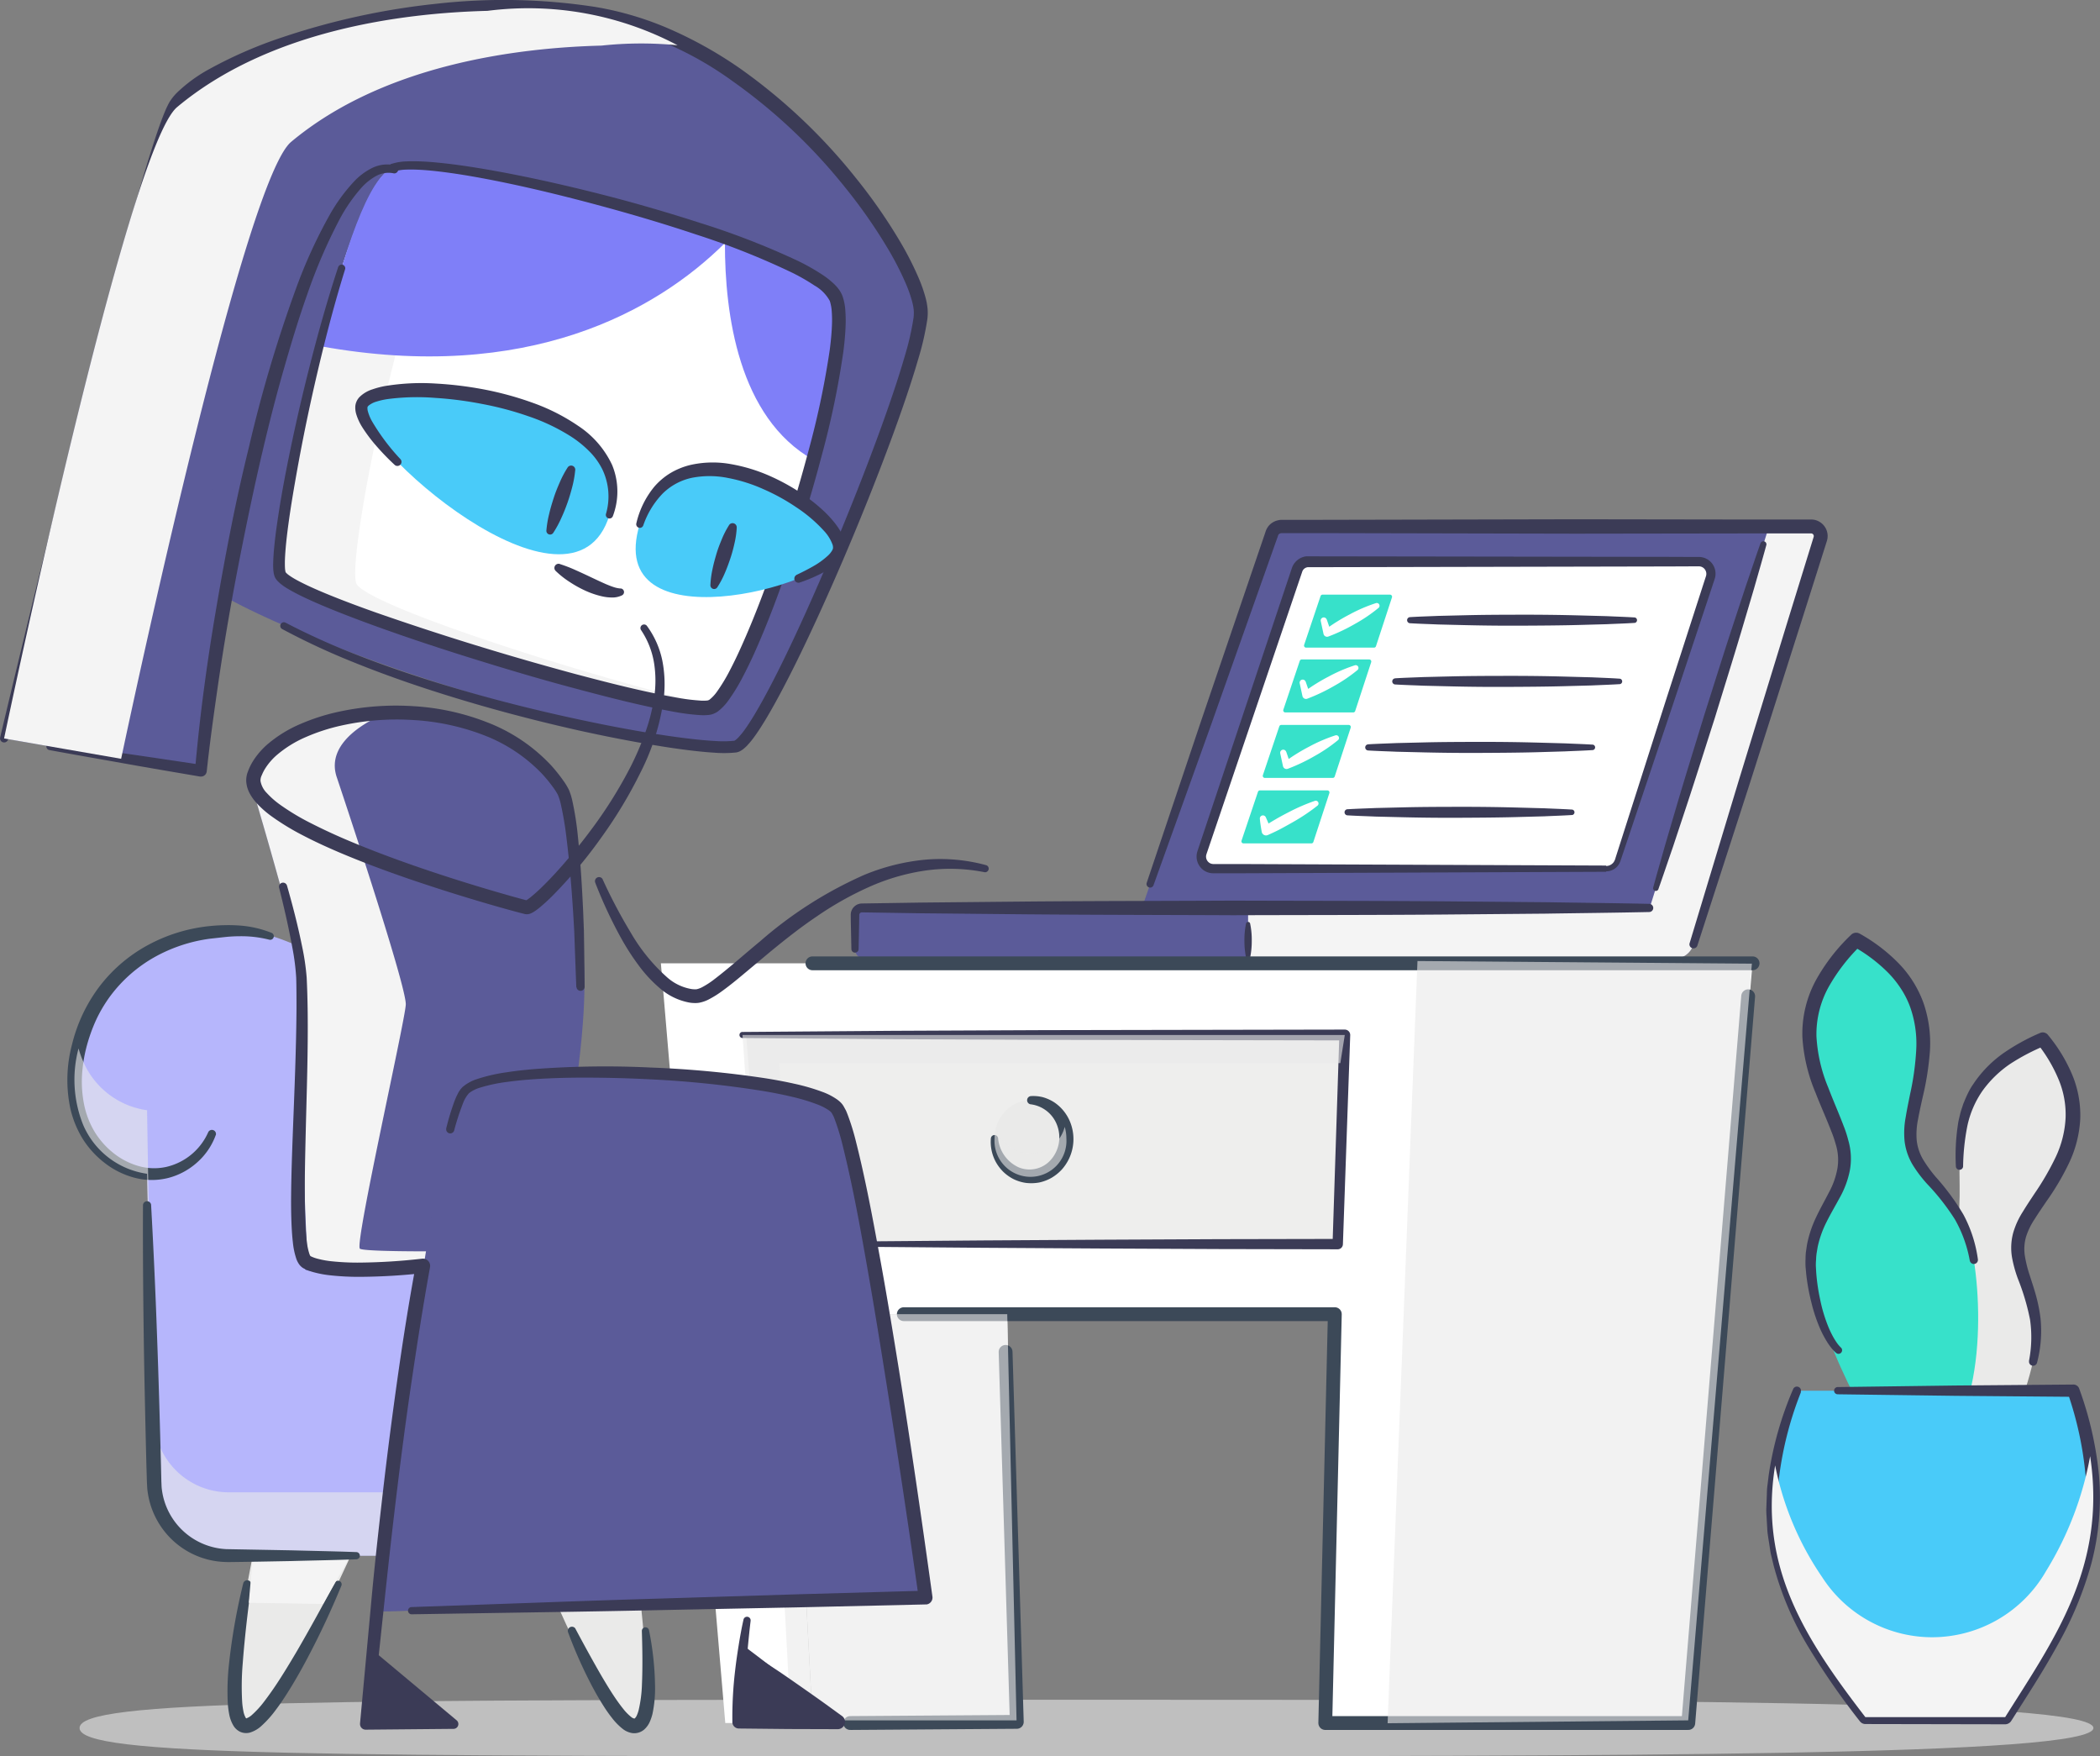 <svg xmlns="http://www.w3.org/2000/svg" xmlns:xlink="http://www.w3.org/1999/xlink" width="151.708" height="126.847" viewBox="0 0 151.708 126.847">
  <rect x="0" y="0" width="151.708" height="126.847" fill="#808080" stroke="none"/>
  <defs>
    <clipPath id="clip-path">
      <path id="Path_5642" data-name="Path 5642" d="M1189.592,757.689c2.362-2.43,25.025-1.3,26.885,1.334s6.376,35.277,6.376,35.277l-39.637,1.011S1187.229,760.118,1189.592,757.689Z" transform="translate(-1183.216 -756.349)" fill="none"/>
    </clipPath>
  </defs>
  <g id="art" transform="translate(-1080.097 -463.145)">
    <g id="Group_3174" data-name="Group 3174" transform="translate(1085.845 585.911)">
      <path id="Path_5573" data-name="Path 5573" d="M1247.345,930.076c0,2.04-33.953,2.04-75.837,2.04-52.845,0-69.647,0-69.647-2.04s16.8-2.04,69.647-2.04C1213.392,928.036,1247.345,928.036,1247.345,930.076Z" transform="translate(-1101.861 -928.036)" fill="#eaeae9" opacity="0.6" style="mix-blend-mode: multiply;isolation: isolate"/>
    </g>
    <g id="Group_3176" data-name="Group 3176" transform="translate(1141.554 500.644)">
      <g id="Group_3175" data-name="Group 3175" transform="translate(0 0)">
        <path id="Path_5574" data-name="Path 5574" d="M1344.11,607.659l-9.392,27.036h-20.225a.5.5,0,0,0-.5.5v2.482a.681.681,0,0,0,.681.68h58.509a1.449,1.449,0,0,0,1.383-1.016l9.163-29.3a.693.693,0,0,0-.662-.9h-38.234A.763.763,0,0,0,1344.11,607.659Z" transform="translate(-1313.682 -606.618)" fill="#5b5b99"/>
        <path id="Path_5575" data-name="Path 5575" d="M1437.97,638.94h-28.376a.875.875,0,0,1-.829-1.154l6.871-20.427a.875.875,0,0,1,.829-.6h28.2a.875.875,0,0,1,.831,1.147l-6.694,20.427A.875.875,0,0,1,1437.97,638.94Z" transform="translate(-1383.394 -613.696)" fill="#fff"/>
        <path id="Path_5576" data-name="Path 5576" d="M1462.867,608.048l-9.163,29.3a1.448,1.448,0,0,1-1.382,1.017h-30.791V634.7h29.01l8.617-27.549h3.048A.693.693,0,0,1,1462.867,608.048Z" transform="translate(-1392.823 -606.62)" fill="#f4f4f4" style="mix-blend-mode: multiply;isolation: isolate"/>
        <path id="Path_5577" data-name="Path 5577" d="M1540.48,611.5c-.285,1.049-.592,2.09-.888,3.136l-.926,3.124c-.621,2.081-1.273,4.153-1.909,6.23-.665,2.068-1.313,4.141-1.993,6.2l-1.025,3.093c-.355,1.027-.7,2.058-1.063,3.081a.2.2,0,0,1-.373-.116c.283-1.049.589-2.092.882-3.138l.919-3.126c.617-2.083,1.266-4.155,1.9-6.234.66-2.069,1.305-4.143,1.98-6.207l1.019-3.095c.353-1.027.693-2.059,1.057-3.083a.221.221,0,0,1,.422.132Z" transform="translate(-1474.338 -609.616)" fill="#3b3b56"/>
        <path id="Path_5578" data-name="Path 5578" d="M1430.775,607.146" transform="translate(-1399.626 -606.618)" fill="none" stroke="#3b3b56" stroke-linecap="round" stroke-linejoin="round" stroke-width="4"/>
        <path id="Path_5579" data-name="Path 5579" d="M1432.976,635.784l3.543-11.725,3.593-11.71,1.807-5.851c.007-.025.024-.075.023-.078s.007-.018.005-.027a.145.145,0,0,0,0-.051.177.177,0,0,0-.043-.1.174.174,0,0,0-.085-.058.15.15,0,0,0-.052-.009.652.652,0,0,0-.071,0h-.1l-1.531,0-3.063,0-12.25.018-12.25-.027-6.125-.013-1.531,0-.766,0h-.564a.4.4,0,0,0-.076.011.29.29,0,0,0-.126.06.254.254,0,0,0-.068.118l-.256.722-.511,1.444-4.092,11.553-4.14,11.534a.261.261,0,0,1-.492-.171l3.9-11.606,3.947-11.587.494-1.448.247-.724a1.22,1.22,0,0,1,.322-.53,1.247,1.247,0,0,1,.543-.294,1.309,1.309,0,0,1,.3-.042h.584l.766,0,1.531,0,6.123-.013,12.247-.027,12.246.018,3.061,0,1.531,0h.1c.033,0,.057,0,.12,0a1.154,1.154,0,0,1,.323.061,1.2,1.2,0,0,1,.8.965,1.2,1.2,0,0,1-.034.49c-.015.059-.021.069-.032.106l-1.849,5.838-3.719,11.67-3.769,11.654a.295.295,0,0,1-.562-.176Z" transform="translate(-1372.376 -605.147)" fill="#3b3b56"/>
        <path id="Path_5580" data-name="Path 5580" d="M1370.517,710.291c-2.507.055-5.013.078-7.52.118l-7.519.065c-5.013.038-10.026.032-15.039.049-5.013-.024-10.026-.023-15.039-.067l-7.519-.074-3.76-.058-.47-.007a.188.188,0,0,0-.166.064.2.2,0,0,0-.041.077.284.284,0,0,0-.006.054l0,.118-.008.47-.039,1.88a.261.261,0,0,1-.521,0l-.039-1.88-.007-.47,0-.118a.893.893,0,0,1,.015-.18.819.819,0,0,1,.815-.658l.47-.007,3.76-.058,7.519-.074c5.013-.044,10.026-.043,15.039-.067,5.013.017,10.026.012,15.039.049l7.519.066c2.507.04,5.013.063,7.52.119a.295.295,0,0,1,0,.589Z" transform="translate(-1312.821 -681.919)" fill="#3b3b56"/>
        <path id="Path_5581" data-name="Path 5581" d="M1420.945,715.418a5.688,5.688,0,0,1,.117,1.267,5.754,5.754,0,0,1-.134,1.267.134.134,0,0,1-.261,0,5.762,5.762,0,0,1-.134-1.267,5.7,5.7,0,0,1,.117-1.267.151.151,0,0,1,.295,0Z" transform="translate(-1392.09 -686.212)" fill="#3b3b56"/>
      </g>
      <path id="Path_5582" data-name="Path 5582" d="M1437.03,638.09l-26.279.109-1.643,0h-.411a1.284,1.284,0,0,1-.536-.1,1.218,1.218,0,0,1-.693-.85,1.2,1.2,0,0,1,.012-.565c.026-.1.046-.146.068-.217l.065-.195.26-.779.52-1.558,2.079-6.232,2.079-6.232,1.039-3.116.52-1.558.13-.39.065-.195.016-.049.026-.069a1.252,1.252,0,0,1,.063-.135,1.271,1.271,0,0,1,.946-.652l26.331.038,1.643.007.417,0a1.2,1.2,0,0,1,.546.142,1.209,1.209,0,0,1,.574,1.452l-.129.39-.259.779-.518,1.559-2.073,6.234-2.091,6.229-1.045,3.114-.523,1.557-.131.389a1.378,1.378,0,0,1-.2.428,1.076,1.076,0,0,1-.869.435Zm0-.417a.679.679,0,0,0,.544-.281.987.987,0,0,0,.136-.317l.125-.391.5-1.564,1-3.129,2-6.258,2.019-6.252.505-1.563.252-.781.127-.391a.563.563,0,0,0,.022-.255.549.549,0,0,0-.284-.4.526.526,0,0,0-.242-.06h-.4l-1.643.007-26.227.055a.483.483,0,0,0-.358.245.434.434,0,0,0-.024.051l-.01.027-.016.049-.066.194-.132.389-.527,1.555-1.055,3.111-2.11,6.222-2.11,6.222-.527,1.555-.264.778-.066.194c-.02.059-.051.144-.056.174a.524.524,0,0,0-.007.247.542.542,0,0,0,.3.378.593.593,0,0,0,.262.048h.411l1.643,0,26.279.109Z" transform="translate(-1382.454 -612.625)" fill="#3b3b56"/>
      <path id="Path_5583" data-name="Path 5583" d="M1441.881,629.6h-4.9a.151.151,0,0,1-.143-.2l1.187-3.528a.151.151,0,0,1,.143-.1h4.87a.151.151,0,0,1,.144.2l-1.156,3.528A.151.151,0,0,1,1441.881,629.6Z" transform="translate(-1404.081 -620.323)" fill="#37e1ca"/>
      <path id="Path_5584" data-name="Path 5584" d="M1436.194,647.329h-4.9a.151.151,0,0,1-.143-.2l1.187-3.528a.151.151,0,0,1,.143-.1h4.871a.151.151,0,0,1,.143.2l-1.156,3.528A.151.151,0,0,1,1436.194,647.329Z" transform="translate(-1399.896 -633.371)" fill="#37e1ca"/>
      <path id="Path_5585" data-name="Path 5585" d="M1430.593,665.237h-4.9a.151.151,0,0,1-.143-.2l1.187-3.528a.151.151,0,0,1,.143-.1h4.871a.151.151,0,0,1,.143.2l-1.156,3.528A.151.151,0,0,1,1430.593,665.237Z" transform="translate(-1395.774 -646.55)" fill="#37e1ca"/>
      <path id="Path_5586" data-name="Path 5586" d="M1424.755,683.144h-4.9a.151.151,0,0,1-.143-.2l1.187-3.528a.151.151,0,0,1,.143-.1h4.87a.151.151,0,0,1,.144.2l-1.156,3.528A.151.151,0,0,1,1424.755,683.144Z" transform="translate(-1391.478 -659.728)" fill="#37e1ca"/>
      <path id="Path_5587" data-name="Path 5587" d="M1465.3,631.444c.676-.042,1.353-.059,2.029-.089l2.029-.049c1.352-.032,2.705-.035,4.057-.037s2.705.014,4.058.05l2.029.055c.676.032,1.353.052,2.029.095a.2.2,0,0,1,0,.391c-.676.044-1.353.063-2.029.095l-2.029.056c-1.353.036-2.705.043-4.058.05s-2.705-.005-4.057-.037l-2.029-.049c-.676-.03-1.353-.047-2.029-.089a.221.221,0,0,1,0-.442Z" transform="translate(-1424.884 -624.371)" fill="#3b3b56"/>
      <path id="Path_5588" data-name="Path 5588" d="M1441.841,629.247c.105.3.206.6.306.9l-.4-.171a13.18,13.18,0,0,1,1.752-1.089,11.263,11.263,0,0,1,1.9-.816.2.2,0,0,1,.188.343,11.255,11.255,0,0,1-1.713,1.162,13.13,13.13,0,0,1-1.862.889l-.053.02a.263.263,0,0,1-.339-.155c0-.011-.008-.024-.011-.036-.067-.31-.133-.619-.2-.93a.222.222,0,0,1,.426-.117Z" transform="translate(-1407.453 -622.01)" fill="#fff"/>
      <path id="Path_5589" data-name="Path 5589" d="M1436.073,646.256c.105.3.207.6.306.9l-.4-.171a13.169,13.169,0,0,1,1.753-1.089,11.249,11.249,0,0,1,1.9-.816.2.2,0,0,1,.188.343,11.268,11.268,0,0,1-1.713,1.162,13.157,13.157,0,0,1-1.863.889l-.053.02a.263.263,0,0,1-.339-.155.317.317,0,0,1-.01-.036c-.067-.309-.133-.619-.2-.93a.222.222,0,0,1,.426-.117Z" transform="translate(-1403.208 -634.529)" fill="#fff"/>
      <path id="Path_5590" data-name="Path 5590" d="M1430.749,665.416c.105.3.206.6.306.9l-.4-.171a13.171,13.171,0,0,1,1.753-1.089,11.3,11.3,0,0,1,1.9-.816.2.2,0,0,1,.188.343,11.264,11.264,0,0,1-1.713,1.162,13.148,13.148,0,0,1-1.862.889l-.053.02a.263.263,0,0,1-.339-.154.239.239,0,0,1-.011-.036c-.067-.309-.134-.62-.2-.93a.222.222,0,0,1,.426-.117Z" transform="translate(-1399.29 -648.628)" fill="#fff"/>
      <path id="Path_5591" data-name="Path 5591" d="M1425.158,683.32c.139.29.255.586.364.884l-.49-.208c.288-.19.582-.368.879-.54s.6-.335.906-.491a13.77,13.77,0,0,1,1.9-.821.2.2,0,0,1,.188.343,13.7,13.7,0,0,1-1.715,1.157c-.3.173-.6.338-.9.5s-.614.309-.929.449l-.052.023a.315.315,0,0,1-.416-.16.332.332,0,0,1-.022-.071c-.057-.312-.108-.626-.136-.946a.225.225,0,0,1,.426-.117Z" transform="translate(-1395.178 -661.803)" fill="#fff"/>
      <path id="Path_5592" data-name="Path 5592" d="M1461.228,648.175c.676-.042,1.353-.059,2.029-.089l2.029-.049c1.353-.032,2.705-.035,4.058-.037s2.705.013,4.058.05l2.029.055c.676.032,1.353.052,2.029.1a.2.2,0,0,1,0,.391c-.676.043-1.353.063-2.029.095l-2.029.055c-1.353.036-2.705.043-4.058.05s-2.705-.005-4.058-.037l-2.029-.049c-.676-.03-1.353-.047-2.029-.089a.221.221,0,0,1,0-.442Z" transform="translate(-1421.885 -636.684)" fill="#3b3b56"/>
      <path id="Path_5593" data-name="Path 5593" d="M1453.824,666.229c.676-.041,1.353-.059,2.029-.089l2.029-.049c1.353-.032,2.705-.035,4.058-.037s2.705.014,4.058.05l2.029.056c.676.032,1.352.051,2.029.094a.2.2,0,0,1,0,.391c-.677.044-1.353.063-2.029.095L1466,666.8c-1.352.036-2.705.043-4.058.05s-2.705-.005-4.058-.037l-2.029-.049c-.676-.03-1.353-.047-2.029-.089a.221.221,0,0,1,0-.442Z" transform="translate(-1416.436 -649.97)" fill="#3b3b56"/>
      <path id="Path_5594" data-name="Path 5594" d="M1448.179,683.99c.676-.041,1.353-.059,2.029-.089l2.029-.049c1.353-.032,2.705-.035,4.058-.037s2.705.014,4.058.05l2.029.055c.676.032,1.353.051,2.029.095a.2.2,0,0,1,0,.391c-.676.043-1.353.063-2.029.095l-2.029.055c-1.353.036-2.705.043-4.058.05s-2.705-.005-4.058-.037l-2.029-.049c-.676-.03-1.353-.047-2.029-.089a.221.221,0,0,1,0-.442Z" transform="translate(-1412.282 -663.041)" fill="#3b3b56"/>
    </g>
    <g id="Group_3177" data-name="Group 3177" transform="translate(1084.961 529.961)">
      <path id="Path_5595" data-name="Path 5595" d="M1109.681,727.186a4.584,4.584,0,0,1-2.893,7.45,5.682,5.682,0,0,1-5.678-3.506,9.423,9.423,0,0,1,.112-6.99,11.117,11.117,0,0,1,9.465-7.229c2.9-.244,7.465,1.519,9.133,3.519a14.823,14.823,0,0,1,3.2,9.651l-.011,8.692h18.643a3.708,3.708,0,0,1,3.708,3.708v14.367a5.394,5.394,0,0,1-5.394,5.394h-28.341a5.394,5.394,0,0,1-5.394-5.394l-.51-22.594" transform="translate(-1099.966 -716.697)" fill="#b6b6fc"/>
      <path id="Path_5596" data-name="Path 5596" d="M1233.837,888.294h-7.1s4.9,12.372,6.967,12.372S1233.837,888.294,1233.837,888.294Z" transform="translate(-1192.875 -842.838)" fill="#eaeae9"/>
      <path id="Path_5597" data-name="Path 5597" d="M1152.732,888.294h-7.1s-2.582,12.372-.514,12.372S1152.732,888.294,1152.732,888.294Z" transform="translate(-1132.219 -842.838)" fill="#eaeae9"/>
      <path id="Path_5598" data-name="Path 5598" d="M1235.934,908.113c.612,1.147,1.238,2.294,1.885,3.412.328.556.661,1.108,1.017,1.632.179.26.364.515.555.752a3.5,3.5,0,0,0,.59.6.494.494,0,0,0,.2.1c.043,0,.01.011.048-.01a.631.631,0,0,0,.146-.215,2.286,2.286,0,0,0,.131-.375,9.28,9.28,0,0,0,.238-1.831c.056-1.274.036-2.581-.005-3.878V908.3a.261.261,0,0,1,.518-.059,21.683,21.683,0,0,1,.434,3.962,8.919,8.919,0,0,1-.184,2.068,3.318,3.318,0,0,1-.185.553,1.637,1.637,0,0,1-.415.582,1.1,1.1,0,0,1-.865.256,1.485,1.485,0,0,1-.682-.3,4.449,4.449,0,0,1-.783-.8,9.69,9.69,0,0,1-.594-.841c-.365-.569-.691-1.151-.994-1.742a32.8,32.8,0,0,1-1.593-3.632.3.3,0,0,1,.537-.241Z" transform="translate(-1199.234 -857.305)" fill="#3c4958"/>
      <path id="Path_5599" data-name="Path 5599" d="M1144.036,895.67c-.252,1.891-.479,3.795-.62,5.682a19.584,19.584,0,0,0-.038,2.792,5.264,5.264,0,0,0,.087.646,1.533,1.533,0,0,0,.172.486c.031.047.051.052.034.044s-.032,0,.011-.01a1.214,1.214,0,0,0,.406-.253,6.734,6.734,0,0,0,.893-.982c.28-.366.551-.749.814-1.14.524-.783,1.015-1.6,1.5-2.418.958-1.646,1.88-3.327,2.78-5.014l0,0a.261.261,0,0,1,.471.222c-.737,1.784-1.55,3.53-2.456,5.239-.452.855-.93,1.7-1.453,2.523-.261.413-.534.821-.836,1.218a7.679,7.679,0,0,1-1.033,1.151,2.147,2.147,0,0,1-.821.478,1.055,1.055,0,0,1-.693-.043,1.147,1.147,0,0,1-.493-.429,2.475,2.475,0,0,1-.323-.857,6.292,6.292,0,0,1-.1-.78,18.013,18.013,0,0,1,.1-2.957,43.918,43.918,0,0,1,1.017-5.71.295.295,0,0,1,.579.107Z" transform="translate(-1130.746 -848.017)" fill="#3c4958"/>
      <path id="Path_5600" data-name="Path 5600" d="M1226.735,888.294h7.1l.128,3.579-5.42-.09Z" transform="translate(-1192.875 -842.839)" fill="#f4f4f4" style="mix-blend-mode: multiply;isolation: isolate"/>
      <path id="Path_5601" data-name="Path 5601" d="M1148.465,888.294h7.1l-2.036,3.579-5.365-.09Z" transform="translate(-1135.054 -842.839)" fill="#f4f4f4" style="mix-blend-mode: multiply;isolation: isolate"/>
      <path id="Path_5602" data-name="Path 5602" d="M1109.236,731.33a4.82,4.82,0,0,1-1.321,1.952,4.991,4.991,0,0,1-2.092,1.138,4.863,4.863,0,0,1-2.406,0,5.955,5.955,0,0,1-2.151-1.04,6.717,6.717,0,0,1-1.62-1.747,7.314,7.314,0,0,1-.908-2.2,9.954,9.954,0,0,1,.115-4.644,11.414,11.414,0,0,1,1.973-4.179,10.969,10.969,0,0,1,3.511-3.005,11.849,11.849,0,0,1,4.391-1.365c.387-.041.755-.067,1.137-.072a11,11,0,0,1,1.151.029,7.682,7.682,0,0,1,2.248.523.261.261,0,0,1-.164.495h0a8.168,8.168,0,0,0-2.113-.249q-.533,0-1.07.057l-1.076.119a11.263,11.263,0,0,0-4.021,1.33,10.256,10.256,0,0,0-3.163,2.764,10.061,10.061,0,0,0-1.079,1.81,12.146,12.146,0,0,0-.7,2,10.574,10.574,0,0,0-.309,2.086,8.54,8.54,0,0,0,.174,2.073,6.3,6.3,0,0,0,.752,1.9,5.894,5.894,0,0,0,1.354,1.524,5.231,5.231,0,0,0,1.8.932,4.1,4.1,0,0,0,1.991.071,4.39,4.39,0,0,0,3.053-2.512l0,0a.295.295,0,0,1,.547.217Z" transform="translate(-1098.515 -716.162)" fill="#3c4958"/>
      <path id="Path_5603" data-name="Path 5603" d="M1101.112,755.426a5.916,5.916,0,0,0,4.616,3.528l.507,22.193a5.392,5.392,0,0,0,5.392,5.393h28.342a5.394,5.394,0,0,0,5.4-5.393V776.56a5.4,5.4,0,0,1-5.4,5.4h-28.342a5.394,5.394,0,0,1-5.392-5.4l-.433-17.6-.008-.539-.066-4.056a5.908,5.908,0,0,1-4.616-3.525,7.1,7.1,0,0,1-.335-.937A8.752,8.752,0,0,0,1101.112,755.426Z" transform="translate(-1099.967 -740.994)" fill="#eaeae9" opacity="0.6" style="mix-blend-mode: multiply;isolation: isolate"/>
      <path id="Path_5604" data-name="Path 5604" d="M1244.035,821.277a6.2,6.2,0,0,0,1.306-1.2,5.837,5.837,0,0,0,.868-1.52,5.72,5.72,0,0,0,.357-1.7l.008-.44v-.47l0-.941c.006-2.51.023-5.019.073-7.528l.084-3.764.028-.941a4.089,4.089,0,0,0,0-.43,3.254,3.254,0,0,0-.05-.409,3.34,3.34,0,0,0-.7-1.49,3.441,3.441,0,0,0-1.345-.993,3.4,3.4,0,0,0-.825-.218,7.944,7.944,0,0,0-.911-.033l-3.764-.041a.261.261,0,0,1,0-.522l3.764-.041c.314,0,.619-.014.97,0a4.089,4.089,0,0,1,1.006.191,4,4,0,0,1,1.723,1.117,4.064,4.064,0,0,1,.965,1.842,4.222,4.222,0,0,1,.083.521,4.88,4.88,0,0,1,.021.51l0,.941-.015,3.764c-.015,2.509-.064,5.019-.124,7.528l-.027.941-.014.47c-.007.162-.013.334-.025.5a6.39,6.39,0,0,1-.5,1.953,6.175,6.175,0,0,1-2.652,2.9.295.295,0,0,1-.309-.5Z" transform="translate(-1201.83 -776.828)" fill="#3c4958"/>
      <path id="Path_5605" data-name="Path 5605" d="M1119.777,791.915q.262,4.7.427,9.4c.117,3.135.205,6.27.287,9.406l.027,1.172c.012.178.009.36.032.536a5.223,5.223,0,0,0,.09.523,4.933,4.933,0,0,0,4.57,3.825l4.687.086c1.568.043,3.135.069,4.7.127a.261.261,0,0,1,0,.522c-1.568.058-3.135.084-4.7.126l-2.352.043-1.176.018-.588.008c-.2,0-.384.01-.6,0a5.825,5.825,0,0,1-4.441-2.217,5.894,5.894,0,0,1-1.11-2.3,6.348,6.348,0,0,1-.113-.634c-.029-.212-.029-.424-.043-.636l-.036-1.179c-.078-3.133-.151-6.267-.194-9.4s-.068-6.269-.054-9.405a.295.295,0,0,1,.589-.015Z" transform="translate(-1113.725 -771.706)" fill="#3c4958"/>
    </g>
    <path id="Path_5606" data-name="Path 5606" d="M1149.5,664.078s3.378,11.38,3.294,12.7-.059,20.748.286,21.253,16.122-.08,16.769-.884c.879-1.093,4.611-18.042,3-23.514-.372-5.6-.889-9.854-1.276-10.351a13.732,13.732,0,0,0-11.268-5.556C1153.879,657.742,1148.14,660.1,1149.5,664.078Z" transform="translate(-50.928 -143.198)" fill="#5b5b99"/>
    <path id="Path_5607" data-name="Path 5607" d="M1231.369,813.322" transform="translate(-111.324 -257.704)" fill="none" stroke="#3b3b56" stroke-linecap="round" stroke-linejoin="round" stroke-width="4"/>
    <path id="Path_5608" data-name="Path 5608" d="M1179.895,697.769c-.6.884-26.051.861-26.4.356s-.634-19.4-.55-20.725-3.293-12.7-3.293-12.7c-1.07-3.125,3.877-5.408,9.161-6.128-2.439,1.112-3.943,2.678-3.3,4.541,0,0,5.064,15.094,4.98,16.417s-3.666,17.105-3.321,17.611c.264.386,15.378.182,22.734-.331A2.086,2.086,0,0,1,1179.895,697.769Z" transform="translate(-51.082 -143.817)" fill="#f4f4f4" style="mix-blend-mode: multiply;isolation: isolate"/>
    <path id="Path_5609" data-name="Path 5609" d="M1234.172,678.891" transform="translate(-113.387 -158.773)" fill="#fdc54f"/>
    <path id="Path_5610" data-name="Path 5610" d="M1234.172,678.891" transform="translate(-113.387 -158.773)" fill="#fdc54f"/>
    <path id="Path_5611" data-name="Path 5611" d="M1177.626,730.09" transform="translate(-71.774 -196.451)" fill="none" stroke="#3b3b56" stroke-linecap="round" stroke-linejoin="round" stroke-width="4"/>
    <path id="Path_5612" data-name="Path 5612" d="M1180.714,914.393s-.063,5.751-.063,5.487,6.338,0,6.338,0Z" transform="translate(-74 -332.084)" fill="#3b3b56"/>
    <path id="Path_5613" data-name="Path 5613" d="M1122.417,466.255s-18.1-2.112-28.7,6.753c-3.608,3.016-12.5,45.6-12.5,45.6l14.072,2.44C1100.764,474.1,1118.751,476.706,1122.417,466.255Z" transform="translate(-0.82 -2.127)" fill="#5b5b99"/>
    <path id="Path_5614" data-name="Path 5614" d="M1164.525,466.4c12.551,3.654,22.748,19.192,21.936,21.981-.617,2.119-11.54,30.584-12.868,30.493-16.616-1.142-38.795-10.478-39.243-12.291a3.276,3.276,0,0,1,.923-3.349s.6-26.015,1.155-28.878S1151.975,462.75,1164.525,466.4Z" transform="translate(-39.837 -1.753)" fill="#5b5b99"/>
    <path id="Path_5615" data-name="Path 5615" d="M1187.54,547.545c-2.815.693-30.124-7.533-31.039-9.587-.849-1.907,4.6-28.089,8.146-29.4s30.134,5.611,31.947,9.3S1190.355,546.851,1187.54,547.545Z" transform="translate(-56.162 -33.305)" fill="#fff"/>
    <path id="Path_5616" data-name="Path 5616" d="M1232.194,617.4a10.153,10.153,0,0,1,1.157.449c.373.165.739.337,1.1.508s.717.339,1.067.492c.176.073.35.145.52.2a1.986,1.986,0,0,0,.488.11l.053,0a.263.263,0,0,1,.24.284.266.266,0,0,1-.137.209,1.569,1.569,0,0,1-.744.16,3.266,3.266,0,0,1-.69-.079,6.213,6.213,0,0,1-1.242-.422,8.224,8.224,0,0,1-1.115-.621,6.5,6.5,0,0,1-1-.788.3.3,0,0,1,.3-.507Z" transform="translate(-111.642 -113.513)" fill="#3b3b56"/>
    <path id="Path_5617" data-name="Path 5617" d="M1097.985,630.323" transform="translate(-13.164 -123.031)" fill="none" stroke="#3b3b56" stroke-linecap="round" stroke-linejoin="round" stroke-width="4"/>
    <path id="Path_5618" data-name="Path 5618" d="M1187.791,547.425a.82.82,0,0,1-.253.119c-2.816.692-30.124-7.533-31.04-9.589-.849-1.907,4.605-28.088,8.148-29.4.939-.345,3.5-.112,6.792.482a4.083,4.083,0,0,0-1.284.161c-3.542,1.307-9,27.488-8.147,29.4C1162.71,540.178,1179.011,545.406,1187.791,547.425Z" transform="translate(-56.16 -33.304)" fill="#f4f4f4" style="mix-blend-mode: multiply;isolation: isolate"/>
    <path id="Path_5619" data-name="Path 5619" d="M1196.973,514c-4.918,4.895-14.256,10.162-29.225,7.454,1.7-6.926,3.475-12.242,5.241-12.893,2.395-.882,15.3,1.985,23.984,5.077C1196.973,513.758,1196.972,513.879,1196.973,514Z" transform="translate(-64.504 -33.304)" fill="#7f7ff8"/>
    <path id="Path_5620" data-name="Path 5620" d="M1284.8,544.525c-5.406-3.05-6.395-10.538-6.385-15.662q.133-.137.264-.267c4.045,1.457,7.124,2.958,7.7,4.131C1287.1,534.2,1286.26,539.109,1284.8,544.525Z" transform="translate(-145.948 -48.167)" fill="#7f7ff8"/>
    <path id="Path_5621" data-name="Path 5621" d="M1163.376,507.437a3.807,3.807,0,0,1,1.015-.177c.327-.017.65-.016.971-.006.642.021,1.275.08,1.906.15,1.261.143,2.51.347,3.753.572,2.486.456,4.948,1.014,7.395,1.633s4.871,1.325,7.276,2.1a55.8,55.8,0,0,1,7.093,2.759,15.607,15.607,0,0,1,1.694.961,6.2,6.2,0,0,1,.806.626,2.58,2.58,0,0,1,.192.192,1.972,1.972,0,0,1,.183.218,2.005,2.005,0,0,1,.3.536,3.952,3.952,0,0,1,.2,1.056,9.067,9.067,0,0,1,.02,1c-.02.653-.082,1.294-.162,1.929a62.108,62.108,0,0,1-1.547,7.45q-.965,3.668-2.174,7.263c-.809,2.395-1.678,4.771-2.72,7.094-.264.58-.541,1.155-.842,1.724a13.33,13.33,0,0,1-1.026,1.677,3.672,3.672,0,0,1-.772.8,1.487,1.487,0,0,1-.329.17.878.878,0,0,1-.184.052c-.054.009-.113.021-.163.026a3.985,3.985,0,0,1-.547.011,15.715,15.715,0,0,1-1.941-.244c-2.51-.46-4.949-1.1-7.387-1.751s-4.854-1.374-7.262-2.125-4.8-1.544-7.175-2.409c-1.186-.433-2.368-.884-3.538-1.376-.585-.248-1.167-.506-1.743-.794-.288-.147-.575-.3-.86-.473-.143-.089-.285-.185-.429-.3a2.44,2.44,0,0,1-.22-.2c-.038-.043-.074-.079-.112-.13a1.43,1.43,0,0,1-.109-.186,1.5,1.5,0,0,1-.083-.332,2.22,2.22,0,0,1-.026-.275c-.011-.176-.006-.34,0-.507.011-.328.034-.65.064-.968.059-.638.142-1.267.234-1.894.182-1.254.4-2.5.642-3.737q.729-3.716,1.661-7.382c.62-2.444,1.3-4.875,2.089-7.274a.261.261,0,0,1,.5.16c-.745,2.394-1.38,4.824-1.956,7.267s-1.089,4.9-1.53,7.371c-.22,1.234-.431,2.47-.6,3.708-.084.619-.16,1.238-.211,1.854-.025.308-.045.614-.052.915,0,.148,0,.3.007.436a1.4,1.4,0,0,0,.02.195.922.922,0,0,0,.026.126c.006.009.011.008.011.016l.044.047a1.632,1.632,0,0,0,.132.116c.107.08.226.159.351.235.251.153.524.292.8.428.552.269,1.123.516,1.7.753,1.153.472,2.328.908,3.509,1.326,4.734,1.651,9.542,3.127,14.386,4.434,2.422.642,4.861,1.267,7.3,1.7a14.814,14.814,0,0,0,1.8.222,3.108,3.108,0,0,0,.4-.007.374.374,0,0,0,.2-.072,2.778,2.778,0,0,0,.526-.564,12.388,12.388,0,0,0,.934-1.544c.285-.544.552-1.1.807-1.67,1.023-2.267,1.892-4.621,2.7-6.99s1.529-4.772,2.172-7.191a61.162,61.162,0,0,0,1.54-7.317c.079-.612.139-1.226.159-1.83a8.083,8.083,0,0,0-.015-.89,3.168,3.168,0,0,0-.142-.793,2.839,2.839,0,0,0-1.095-1.107,14.645,14.645,0,0,0-1.579-.912,54.98,54.98,0,0,0-6.943-2.767c-2.375-.794-4.782-1.505-7.2-2.154s-4.861-1.246-7.318-1.737c-1.228-.243-2.462-.464-3.7-.624-.618-.079-1.237-.145-1.853-.175-.308-.015-.614-.02-.916-.009a3.3,3.3,0,0,0-.842.127l-.014,0a.295.295,0,0,1-.19-.558Z" transform="translate(-54.993 -32.456)" fill="#3b3b56"/>
    <path id="Path_5622" data-name="Path 5622" d="M1178.976,570.941c.77-2.526,20.569-.837,17.9,7.936S1178.173,573.574,1178.976,570.941Z" transform="translate(-72.745 -78.544)" fill="#49cbf9"/>
    <path id="Path_5623" data-name="Path 5623" d="M1268.654,597.339c.77-2.526-11.7-10.672-14.371-1.9S1267.851,599.972,1268.654,597.339Z" transform="translate(-127.969 -94.439)" fill="#49cbf9"/>
    <path id="Path_5624" data-name="Path 5624" d="M1180.136,573.852a17.462,17.462,0,0,1-1.253-1.287,11.117,11.117,0,0,1-1.106-1.463,3.892,3.892,0,0,1-.414-.9,1.67,1.67,0,0,1-.071-.594,1.082,1.082,0,0,1,.1-.362.8.8,0,0,1,.094-.16.758.758,0,0,1,.108-.134,2.319,2.319,0,0,1,.941-.559,6.1,6.1,0,0,1,.926-.241,16.144,16.144,0,0,1,3.638-.176,26.4,26.4,0,0,1,3.576.443,23.3,23.3,0,0,1,3.481.965,14.323,14.323,0,0,1,3.25,1.657,6.858,6.858,0,0,1,2.435,2.809,5.015,5.015,0,0,1,.061,3.688v0a.261.261,0,0,1-.5-.154,4.514,4.514,0,0,0-.266-3.213,4.948,4.948,0,0,0-.958-1.317,7.82,7.82,0,0,0-1.3-1.049,14.289,14.289,0,0,0-3.074-1.464,23.051,23.051,0,0,0-3.336-.888,26.3,26.3,0,0,0-3.433-.443,16.376,16.376,0,0,0-3.413.088,5.149,5.149,0,0,0-.79.178,1.6,1.6,0,0,0-.587.3c-.054.059-.064.064-.075.124a.817.817,0,0,0,.028.279,3.189,3.189,0,0,0,.295.714,15.367,15.367,0,0,0,2.062,2.746l0,0a.295.295,0,0,1-.422.411Z" transform="translate(-71.526 -77.129)" fill="#3b3b56"/>
    <path id="Path_5625" data-name="Path 5625" d="M1265.7,597.748c.415-.193.823-.4,1.213-.623a5.662,5.662,0,0,0,1.06-.761,1.6,1.6,0,0,0,.34-.424.354.354,0,0,0,.044-.167.68.68,0,0,0-.028-.2,2.9,2.9,0,0,0-.614-1,10.425,10.425,0,0,0-2.018-1.72,14.646,14.646,0,0,0-2.359-1.3,11.394,11.394,0,0,0-2.542-.807,6.712,6.712,0,0,0-2.585-.027,4.248,4.248,0,0,0-2.2,1.188,6.226,6.226,0,0,0-1.359,2.252v0a.261.261,0,0,1-.5-.155,6.416,6.416,0,0,1,1.287-2.623,4.9,4.9,0,0,1,1.156-.985,5.231,5.231,0,0,1,1.408-.583,7.318,7.318,0,0,1,2.971-.074,12.082,12.082,0,0,1,2.789.844,15.123,15.123,0,0,1,2.524,1.413,12.833,12.833,0,0,1,1.144.9,8.286,8.286,0,0,1,1.028,1.064,5.364,5.364,0,0,1,.438.634,2.628,2.628,0,0,1,.315.777,1.546,1.546,0,0,1,.029.489,1.245,1.245,0,0,1-.161.494,2.36,2.36,0,0,1-.559.637,6.4,6.4,0,0,1-1.271.775,11.04,11.04,0,0,1-1.331.537.3.3,0,0,1-.217-.548Z" transform="translate(-128.081 -93.074)" fill="#3b3b56"/>
    <path id="Path_5626" data-name="Path 5626" d="M1276.346,606.625a6.565,6.565,0,0,1-.165,1.132c-.082.369-.18.733-.3,1.09s-.249.711-.4,1.056a6.653,6.653,0,0,1-.537,1.014.271.271,0,0,1-.5-.158,6.679,6.679,0,0,1,.149-1.137c.074-.371.175-.734.282-1.1s.241-.713.387-1.061a6.552,6.552,0,0,1,.521-1.019.3.3,0,0,1,.561.179Z" transform="translate(-143.026 -105.356)" fill="#3b3b56"/>
    <path id="Path_5627" data-name="Path 5627" d="M1231.647,590.861a7.388,7.388,0,0,1-.212,1.194c-.1.389-.212.772-.345,1.148s-.28.749-.45,1.112a7.455,7.455,0,0,1-.581,1.067.27.27,0,0,1-.493-.169,7.462,7.462,0,0,1,.2-1.2c.089-.392.206-.774.328-1.154s.272-.752.433-1.118a7.375,7.375,0,0,1,.566-1.073.3.3,0,0,1,.557.191Z" transform="translate(-109.997 -93.747)" fill="#3b3b56"/>
    <path id="Path_5628" data-name="Path 5628" d="M1117.84,508.741a1.861,1.861,0,0,0-1.224.186,4.106,4.106,0,0,0-1.063.836,11.87,11.87,0,0,0-1.62,2.345,38.58,38.58,0,0,0-2.306,5.352c-.655,1.84-1.214,3.717-1.752,5.6s-1.02,3.784-1.47,5.693-.863,3.827-1.255,5.749-.766,3.849-1.107,5.782-.652,3.87-.93,5.813-.549,3.885-.756,5.834v.008a.421.421,0,0,1-.464.375l-.026,0c-1.816-.311-3.632-.616-5.446-.941s-3.629-.638-5.44-.973a.261.261,0,0,1,.083-.515c1.826.249,3.648.517,5.472.778s3.645.536,5.467.809l-.492.379q.258-2.951.648-5.886t.892-5.85q.492-2.917,1.069-5.82t1.286-5.778a97.894,97.894,0,0,1,3.369-11.365,36.019,36.019,0,0,1,2.476-5.427,12.538,12.538,0,0,1,1.8-2.444,4.6,4.6,0,0,1,1.281-.934,2.485,2.485,0,0,1,1.646-.174.295.295,0,0,1-.134.574Z" transform="translate(-9.324 -33.083)" fill="#3b3b56"/>
    <path id="Path_5629" data-name="Path 5629" d="M1080.105,516.412q2.62-11.012,5.373-21.991,1.391-5.487,2.852-10.958.735-2.734,1.507-5.461c.521-1.817,1.049-3.631,1.663-5.434.157-.451.317-.9.506-1.354.051-.115.094-.226.153-.343l.084-.174.1-.184a3.854,3.854,0,0,1,.5-.636,10.811,10.811,0,0,1,2.389-1.75,31.465,31.465,0,0,1,5.268-2.29,51.879,51.879,0,0,1,11.146-2.423,43.435,43.435,0,0,1,11.418.226,22.921,22.921,0,0,1,5.531,1.654,29.813,29.813,0,0,1,5.009,2.827,40.81,40.81,0,0,1,8.3,7.851,38.6,38.6,0,0,1,3.268,4.707,22.664,22.664,0,0,1,1.307,2.582,10.518,10.518,0,0,1,.486,1.4,4.805,4.805,0,0,1,.142.775,3.655,3.655,0,0,1-.024.811,20.155,20.155,0,0,1-.651,2.833c-.266.916-.557,1.819-.86,2.718-.608,1.8-1.264,3.571-1.944,5.336q-2.043,5.293-4.4,10.455c-.789,1.719-1.6,3.428-2.481,5.111-.44.841-.894,1.676-1.393,2.5-.25.41-.51.815-.8,1.212a6.141,6.141,0,0,1-.487.586,2.543,2.543,0,0,1-.319.284,1.366,1.366,0,0,1-.223.134.933.933,0,0,1-.156.056.835.835,0,0,1-.134.024,8.44,8.44,0,0,1-1.5.014c-.482-.028-.957-.074-1.431-.126-.947-.107-1.887-.244-2.822-.4-1.871-.306-3.728-.674-5.576-1.082-3.692-.829-7.348-1.815-10.946-2.99-1.8-.589-3.581-1.23-5.336-1.941a51.124,51.124,0,0,1-5.155-2.4.261.261,0,0,1,.247-.459,50.526,50.526,0,0,0,5.125,2.316c1.748.685,3.525,1.3,5.318,1.866,3.587,1.127,7.235,2.066,10.913,2.848,1.839.393,3.685.746,5.539,1.037.927.144,1.855.274,2.783.372.464.049.928.09,1.388.114a7.786,7.786,0,0,0,1.329-.016c.04.02.192-.1.334-.248a5.32,5.32,0,0,0,.412-.5c.265-.363.513-.754.752-1.151.477-.8.919-1.621,1.349-2.453.856-1.667,1.654-3.37,2.427-5.085q2.308-5.148,4.332-10.422c.672-1.757,1.32-3.522,1.917-5.3.3-.889.583-1.782.841-2.678a19.353,19.353,0,0,0,.612-2.677,2.659,2.659,0,0,0,.019-.6,3.843,3.843,0,0,0-.116-.614,9.566,9.566,0,0,0-.443-1.266,21.683,21.683,0,0,0-1.254-2.459,37.619,37.619,0,0,0-3.191-4.573,39.856,39.856,0,0,0-8.1-7.63,24.854,24.854,0,0,0-10.1-4.325,42.423,42.423,0,0,0-11.145-.236,50.876,50.876,0,0,0-10.93,2.356,30.978,30.978,0,0,0-5.1,2.2,9.933,9.933,0,0,0-2.175,1.563,2.907,2.907,0,0,0-.377.47,4.821,4.821,0,0,0-.278.57c-.177.416-.336.854-.491,1.293-.612,1.763-1.15,3.571-1.678,5.376s-1.034,3.622-1.534,5.439c-1,3.634-1.961,7.28-2.914,10.929q-2.873,10.942-5.6,21.925a.295.295,0,0,1-.573-.139Z" fill="#3b3b56"/>
    <path id="Path_5630" data-name="Path 5630" d="M1101.947,475.15c-3.268,2.733-10.889,38.006-12.279,44.556l-8.456-1.468s8.9-42.584,12.5-45.6c6.628-5.539,16.178-6.793,22.413-6.952a.009.009,0,0,1,.006,0,23.091,23.091,0,0,1,13.736,2.486,26.889,26.889,0,0,0-5.5.024h-.006C1118.125,468.356,1108.574,469.611,1101.947,475.15Z" transform="translate(-0.82 -1.757)" fill="#f4f4f4" style="mix-blend-mode: multiply;isolation: isolate"/>
    <line id="Line_47" data-name="Line 47" x1="14.728" transform="translate(1141.269 587.592)" fill="#eaeae9"/>
    <g id="Group_3178" data-name="Group 3178" transform="translate(1127.84 532.559)">
      <path id="Path_5631" data-name="Path 5631" d="M1260.888,726.622l4.653,54.87h6.314l-1.571-29.529h39.287l-.689,29.529H1335.1l4.65-54.87Zm48.9,20.278H1269.8l-1.162-15.105h41.661Z" transform="translate(-1260.888 -726.459)" fill="#fff"/>
      <path id="Path_5632" data-name="Path 5632" d="M1312.767,852.11h-14.727l-1.571-29.529h15.625Z" transform="translate(-1287.072 -797.078)" fill="#fff"/>
      <path id="Path_5633" data-name="Path 5633" d="M1327.463,746.212l-.51,15.105H1285.38l-1.162-15.105Z" transform="translate(-1278.057 -740.875)" fill="#eeeeed"/>
      <ellipse id="Ellipse_1" data-name="Ellipse 1" cx="2.594" cy="2.751" rx="2.594" ry="2.751" transform="translate(24.106 10.048)" fill="#eaeae9"/>
      <path id="Path_5634" data-name="Path 5634" d="M1305.08,781.491l12.034-.084-.809-26.721m53.964-28.065h-67.917m6.6,25.341h31.137l-.689,29.529h26.223L1369.95,729" transform="translate(-1291.402 -726.459)" fill="none" stroke="#3c4958" stroke-linecap="round" stroke-linejoin="round" stroke-width="1"/>
      <path id="Path_5635" data-name="Path 5635" d="M1282.607,744.9l10.877-.083,10.877-.049,21.755-.04a.392.392,0,0,1,.393.392v.015l-.528,15.1a.375.375,0,0,1-.374.362l-8.552-.017-8.552-.04-8.552-.052-8.552-.07a.2.2,0,0,1,0-.391l8.552-.07,8.552-.052,8.552-.04,8.552-.017-.374.362.491-15.106.393.406-21.755-.04-10.877-.049-10.877-.083a.221.221,0,0,1,0-.442Z" transform="translate(-1276.71 -739.78)" fill="#3b3b56"/>
      <path id="Path_5636" data-name="Path 5636" d="M1354.007,762.917a2.838,2.838,0,0,1,.888.076,3.04,3.04,0,0,1,.826.371,3.106,3.106,0,0,1,1.142,1.4,3.3,3.3,0,0,1-.606,3.47,3.29,3.29,0,0,1-.736.587,3.13,3.13,0,0,1-.885.335,3.266,3.266,0,0,1-.943.031,3.017,3.017,0,0,1-.9-.271,3.094,3.094,0,0,1-.752-.533,3.179,3.179,0,0,1-.544-.721,3.027,3.027,0,0,1-.35-1.7.262.262,0,0,1,.521,0v0a2.546,2.546,0,0,0,1.507,2.108,2.051,2.051,0,0,0,2.3-.549,2.452,2.452,0,0,0,.485-2.415,2.342,2.342,0,0,0-1.955-1.6H1354a.3.3,0,0,1,.009-.588Z" transform="translate(-1327.306 -753.163)" fill="#3c4958"/>
      <path id="Path_5637" data-name="Path 5637" d="M1461.856,726l-2.157,55.051,21.715-.208,4.6-54.651Z" transform="translate(-1407.198 -726.003)" fill="#eaeae9" opacity="0.6" style="mix-blend-mode: multiply;isolation: isolate"/>
      <path id="Path_5638" data-name="Path 5638" d="M1357.364,772.174a2.6,2.6,0,1,1-5.187,0,2.839,2.839,0,0,1,.12-.824,2.551,2.551,0,0,0,4.946,0A2.847,2.847,0,0,1,1357.364,772.174Z" transform="translate(-1328.07 -759.375)" fill="#eaeae9" opacity="0.6" style="mix-blend-mode: multiply;isolation: isolate"/>
      <path id="Path_5639" data-name="Path 5639" d="M1308.351,851.92h-16.312l-1.571-29.338h17.21Z" transform="translate(-1282.657 -797.078)" fill="#eaeae9" opacity="0.6" style="mix-blend-mode: multiply;isolation: isolate"/>
      <path id="Path_5640" data-name="Path 5640" d="M1326.406,748.247h-40.544l.9,12.586-2.517.18-1.026-14.8h43.509Z" transform="translate(-1277.321 -740.875)" fill="#eaeae9" opacity="0.6" style="mix-blend-mode: multiply;isolation: isolate"/>
    </g>
    <path id="Path_5641" data-name="Path 5641" d="M1189.592,757.689c2.362-2.43,25.025-1.3,26.885,1.334s6.376,35.277,6.376,35.277l-39.637,1.011S1187.229,760.118,1189.592,757.689Z" transform="translate(-75.887 -215.776)" fill="#5b5b99"/>
    <g id="Group_3180" data-name="Group 3180" transform="translate(1107.328 540.573)">
      <g id="Group_3179" data-name="Group 3179" clip-path="url(#clip-path)">
        <rect id="Rectangle_18" data-name="Rectangle 18" width="58.272" height="14.123" transform="translate(50.569 41.03) rotate(-180)" fill="#5b5b99"/>
      </g>
    </g>
    <path id="Path_5643" data-name="Path 5643" d="M1194.436,759.289a17.728,17.728,0,0,1,.616-2.023,5.467,5.467,0,0,1,.226-.5,1.739,1.739,0,0,1,.367-.5,2.992,2.992,0,0,1,1.023-.555,12.041,12.041,0,0,1,2.082-.482c.7-.109,1.392-.184,2.088-.242a68.2,68.2,0,0,1,8.35-.11,74.475,74.475,0,0,1,8.32.777c.691.111,1.381.236,2.07.392a14.792,14.792,0,0,1,2.063.6,4.578,4.578,0,0,1,1.032.535,2.12,2.12,0,0,1,.257.215,1.313,1.313,0,0,1,.222.285l.156.284c.05.1.074.176.112.265a17.021,17.021,0,0,1,.633,2.049c.685,2.715,1.188,5.44,1.69,8.17s.951,5.464,1.393,8.2c.875,5.474,1.668,10.956,2.429,16.446a.5.5,0,0,1-.422.561.468.468,0,0,1-.058,0l-9.287.212-9.288.185q-4.644.1-9.289.169l-9.289.146a.261.261,0,0,1-.013-.521l9.284-.327q4.642-.171,9.285-.306l9.286-.289,9.286-.262-.48.565Q1227.414,785,1226.1,776.8c-.434-2.732-.884-5.462-1.367-8.183s-.988-5.444-1.651-8.1a16.249,16.249,0,0,0-.584-1.919c-.03-.07-.056-.157-.088-.213l-.093-.172a.435.435,0,0,0-.091-.126,1.168,1.168,0,0,0-.141-.117,3.831,3.831,0,0,0-.807-.417,13.886,13.886,0,0,0-1.917-.576c-.66-.157-1.332-.286-2.006-.4a73.507,73.507,0,0,0-8.206-.848c-1.376-.073-2.754-.109-4.131-.12s-2.754.016-4.123.105c-.684.045-1.367.107-2.041.2a11.391,11.391,0,0,0-1.967.416,2.418,2.418,0,0,0-.8.4,2.253,2.253,0,0,0-.448.767,17.261,17.261,0,0,0-.628,1.938v0a.295.295,0,0,1-.569-.151Z" transform="translate(-82.107 -214.63)" fill="#3b3b56"/>
    <path id="Path_5644" data-name="Path 5644" d="M1156.991,704.727c.413,1.447.788,2.9,1.088,4.377a17.305,17.305,0,0,1,.335,2.27c.038.752.058,1.5.07,2.254.042,3-.068,6-.139,8.982-.036,1.493-.071,2.985-.066,4.469,0,.742.011,1.483.049,2.215.019.365.045.729.088,1.083a4.525,4.525,0,0,0,.2.974.721.721,0,0,0,.07.143c.008.012.014.016.006.01a.105.105,0,0,0-.024-.017l.044.021a2.446,2.446,0,0,0,.436.164,6.56,6.56,0,0,0,1.019.193,17.924,17.924,0,0,0,2.175.1,42.77,42.77,0,0,0,4.413-.282h0a.521.521,0,0,1,.576.459.531.531,0,0,1-.005.151c-.493,2.727-.919,5.468-1.326,8.213s-.766,5.5-1.1,8.254-.637,5.517-.929,8.276l-.883,8.3-.408-.451,6.338.058-.229.619-5.486-4.823a.261.261,0,0,1,.339-.4l5.605,4.684a.35.35,0,0,1-.22.619h-.009l-6.338.058a.407.407,0,0,1-.411-.4.347.347,0,0,1,0-.041v-.007l.768-8.3c.245-2.775.555-5.54.872-8.305s.674-5.527,1.063-8.284.823-5.51,1.332-8.253l.573.61a43.605,43.605,0,0,1-4.534.273,18.868,18.868,0,0,1-2.3-.117,7.535,7.535,0,0,1-1.18-.23,3.429,3.429,0,0,1-.609-.235l-.082-.041a.9.9,0,0,1-.138-.1,1.08,1.08,0,0,1-.178-.2,1.685,1.685,0,0,1-.182-.357,5.379,5.379,0,0,1-.257-1.215c-.045-.388-.071-.771-.09-1.152-.035-.761-.044-1.515-.036-2.268.015-1.5.068-3,.124-4.5.114-2.989.244-5.972.265-8.949,0-.744,0-1.487-.021-2.228a16.781,16.781,0,0,0-.275-2.168c-.266-1.456-.6-2.912-.963-4.352v0a.295.295,0,0,1,.569-.153Z" transform="translate(-56.163 -177.629)" fill="#3b3b56"/>
    <path id="Path_5645" data-name="Path 5645" d="M1282.288,913.215s6.857,5.12,6.7,5.638-7.13,0-7.13,0Z" transform="translate(-148.484 -331.217)" fill="#3b3b56"/>
    <path id="Path_5646" data-name="Path 5646" d="M1281.605,907.842c.582.36,1.147.745,1.72,1.117s1.134.762,1.694,1.153,1.12.782,1.676,1.177,1.107.8,1.661,1.2a.525.525,0,0,1-.306.952h-.005l-3.565-.011-3.565-.037h-.015a.468.468,0,0,1-.463-.459,28.644,28.644,0,0,1,.2-3.738c.07-.617.161-1.23.259-1.842s.209-1.219.345-1.828a.261.261,0,0,1,.514.087v.005c-.072.6-.135,1.214-.193,1.821s-.1,1.218-.132,1.826a33.147,33.147,0,0,0-.035,3.632l-.478-.46,3.565-.037,3.565-.011-.311.952c-.549-.406-1.1-.8-1.646-1.218s-1.092-.82-1.631-1.239-1.079-.838-1.613-1.263-1.067-.854-1.587-1.3a.3.3,0,0,1,.348-.476Z" transform="translate(-147.432 -325.406)" fill="#3b3b56"/>
    <path id="Path_5647" data-name="Path 5647" d="M1243.4,699.579a37.488,37.488,0,0,0,2.026,3.839,13.006,13.006,0,0,0,2.664,3.261,3.537,3.537,0,0,0,1.722.814,1.56,1.56,0,0,0,.224.018.792.792,0,0,0,.1,0,.428.428,0,0,0,.068-.009,1.546,1.546,0,0,0,.377-.141,6.25,6.25,0,0,0,.847-.547c1.124-.857,2.222-1.846,3.356-2.78a29.473,29.473,0,0,1,7.494-4.779,15.281,15.281,0,0,1,4.359-1.1,12.605,12.605,0,0,1,4.463.391.261.261,0,0,1-.12.507,12.75,12.75,0,0,0-4.255-.12,15.351,15.351,0,0,0-4.082,1.187,23.651,23.651,0,0,0-3.738,2.1c-1.194.8-2.33,1.7-3.451,2.622l-1.679,1.405c-.562.472-1.129.944-1.744,1.389a7.211,7.211,0,0,1-1.005.624,2.5,2.5,0,0,1-.654.222,1.386,1.386,0,0,1-.2.021,1.506,1.506,0,0,1-.173,0,2.409,2.409,0,0,1-.322-.03,4.487,4.487,0,0,1-2.182-1.067,9.754,9.754,0,0,1-1.551-1.693,17.515,17.515,0,0,1-1.211-1.889,32.606,32.606,0,0,1-1.873-4.017.295.295,0,0,1,.541-.234Z" transform="translate(-119.762 -172.914)" fill="#3b3b56"/>
    <path id="Path_5648" data-name="Path 5648" d="M1171.261,660.1l-.1-2.691-.048-1.343-.078-1.34c-.116-1.788-.258-3.575-.476-5.344a23.271,23.271,0,0,0-.441-2.6,3.941,3.941,0,0,0-.188-.57,4.242,4.242,0,0,0-.315-.5,10.813,10.813,0,0,0-.814-1,11.515,11.515,0,0,0-4.29-2.832,16.851,16.851,0,0,0-5.1-1.07,18.541,18.541,0,0,0-5.21.422,13.828,13.828,0,0,0-2.466.807,8.221,8.221,0,0,0-2.142,1.332,4.475,4.475,0,0,0-.785.911,3.1,3.1,0,0,0-.266.514.852.852,0,0,0-.094.422,1.642,1.642,0,0,0,.465.876,6.022,6.022,0,0,0,.926.818,16.885,16.885,0,0,0,2.235,1.345c.784.4,1.589.776,2.405,1.128,1.633.7,3.306,1.333,4.993,1.922s3.393,1.135,5.107,1.649c.857.256,1.717.506,2.578.741l.322.087.16.042.079.02.038.009.018,0a.354.354,0,0,0-.072-.01.269.269,0,0,0-.106.012l.017-.008a1.022,1.022,0,0,0,.1-.057c.074-.048.156-.109.236-.172a12.293,12.293,0,0,0,.957-.867c.624-.618,1.218-1.277,1.791-1.954s1.128-1.37,1.655-2.084a31.918,31.918,0,0,0,2.818-4.5,20.85,20.85,0,0,0,1.049-2.424,13.348,13.348,0,0,0,.657-2.535,8.173,8.173,0,0,0,0-2.58,5.979,5.979,0,0,0-.944-2.371.261.261,0,0,1,.425-.3,6.416,6.416,0,0,1,1.128,2.558,8.828,8.828,0,0,1,.082,2.786,16.715,16.715,0,0,1-1.657,5.232,32.74,32.74,0,0,1-2.811,4.677,34,34,0,0,1-3.5,4.193,13.226,13.226,0,0,1-1.034.947c-.1.076-.194.151-.307.226a1.907,1.907,0,0,1-.193.114,1.059,1.059,0,0,1-.137.06.7.7,0,0,1-.27.044.728.728,0,0,1-.114-.016l-.023-.006-.044-.011-.084-.021-.166-.043-.329-.087q-1.31-.353-2.6-.738-2.594-.768-5.156-1.644c-1.706-.589-3.4-1.217-5.071-1.93-.834-.358-1.662-.735-2.474-1.157a17.9,17.9,0,0,1-2.373-1.439,7.033,7.033,0,0,1-1.085-.969,3.5,3.5,0,0,1-.458-.644,2.119,2.119,0,0,1-.261-.849,1.711,1.711,0,0,1,.036-.482,1.563,1.563,0,0,1,.064-.222l.069-.181a4.14,4.14,0,0,1,.354-.68,5.507,5.507,0,0,1,.97-1.123,9.23,9.23,0,0,1,2.418-1.5,14.887,14.887,0,0,1,2.651-.86,19.556,19.556,0,0,1,5.5-.428,17.387,17.387,0,0,1,5.391,1.186,12.427,12.427,0,0,1,4.592,3.113,11.665,11.665,0,0,1,.874,1.1,4.646,4.646,0,0,1,.391.647,4.715,4.715,0,0,1,.228.71,21.978,21.978,0,0,1,.425,2.716c.187,1.8.294,3.6.377,5.4l.052,1.351.021,1.351.032,2.7a.295.295,0,0,1-.589.015Z" transform="translate(-49.532 -125.664)" fill="#3b3b56"/>
    <g id="Group_3181" data-name="Group 3181" transform="translate(1207.703 530.499)">
      <path id="Path_5649" data-name="Path 5649" d="M1595.407,782.043c4.862,1.258,8.479-6.595,9.567-11.355s-2.008-6.714-.834-9.58,6.757-7.184,1.534-13.722c-7.265,3.019-5.8,7.964-6.021,12.129-.209,4.039-4.259,3.652-5.412,8.108S1594.192,781.729,1595.407,782.043Z" transform="translate(-1585.716 -739.679)" fill="#eaeae9"/>
      <path id="Path_5650" data-name="Path 5650" d="M1582.051,758.191c5.26-.683,5.711-9.805,4.9-14.9s-4.615-5.79-4.594-9.062,3.792-9.7-3.9-14.054c-5.93,5.822-2.55,10.093-1.12,14.261,1.386,4.041-2.735,5.258-2.109,10.08S1580.735,758.362,1582.051,758.191Z" transform="translate(-1571.967 -719.654)" fill="#37e1ca"/>
      <path id="Path_5651" data-name="Path 5651" d="M1571.578,867.087h10.093c4.105-6.543,8.8-12.773,4.936-23.576h-19.965C1562.369,853.9,1566.258,860.174,1571.578,867.087Z" transform="translate(-1564.421 -810.42)" fill="#49cbf9"/>
      <path id="Path_5652" data-name="Path 5652" d="M1565.808,842.389a25.089,25.089,0,0,0-1.57,6.088,16.785,16.785,0,0,0,.439,6.189,21.526,21.526,0,0,0,2.531,5.706,59.793,59.793,0,0,0,3.662,5.174l-.4-.2,10.093-.019-.442.245c1.117-1.792,2.269-3.542,3.284-5.355a25.087,25.087,0,0,0,2.409-5.678,17.727,17.727,0,0,0,.565-6.085,25.153,25.153,0,0,0-1.3-6.031l.417.294-8.514-.071-8.514-.112a.261.261,0,0,1,0-.522l8.514-.112,8.514-.07a.44.44,0,0,1,.417.294,25.312,25.312,0,0,1,1.429,6.254,18.716,18.716,0,0,1-.561,6.419,26.092,26.092,0,0,1-2.471,5.924c-1.026,1.868-2.189,3.635-3.308,5.406l0,0a.526.526,0,0,1-.441.242l-10.093-.019h0a.5.5,0,0,1-.4-.2,53.172,53.172,0,0,1-3.682-5.3,22.436,22.436,0,0,1-2.555-5.981l-.194-.8c-.051-.268-.086-.54-.129-.81s-.087-.54-.118-.811l-.048-.819c-.01-.273-.042-.545-.033-.818l.03-.818c.016-.272.007-.546.044-.816l.1-.809a24.659,24.659,0,0,1,1.771-6.221.295.295,0,0,1,.547.218Z" transform="translate(-1563.314 -809.185)" fill="#3b3b56"/>
      <path id="Path_5653" data-name="Path 5653" d="M1585.241,741.885a9.327,9.327,0,0,0-1.081-2.98,16.474,16.474,0,0,0-1.99-2.539,9.434,9.434,0,0,1-1.042-1.372,4.323,4.323,0,0,1-.594-1.715,6.128,6.128,0,0,1,.083-1.765c.09-.56.205-1.1.313-1.639a19.672,19.672,0,0,0,.443-3.188,7.93,7.93,0,0,0-.421-3.059,6.371,6.371,0,0,0-.682-1.371,7.243,7.243,0,0,0-.971-1.2,11.261,11.261,0,0,0-2.522-1.88l.622-.082a13.363,13.363,0,0,0-2.345,3.022,7.053,7.053,0,0,0-.888,3.581,11.192,11.192,0,0,0,.857,3.711c.233.612.49,1.222.744,1.843.126.311.252.623.372.942a7.9,7.9,0,0,1,.322.993,4.736,4.736,0,0,1,.12,2.177,6.615,6.615,0,0,1-.741,2c-.324.6-.662,1.169-.948,1.746a7.439,7.439,0,0,0-.635,1.781l-.078.463a4,4,0,0,0-.039.469,4.227,4.227,0,0,0-.017.472l.027.475a14.2,14.2,0,0,0,.282,1.931,11.1,11.1,0,0,0,.548,1.864,7.158,7.158,0,0,0,.408.867c.079.137.162.27.252.4a2.587,2.587,0,0,0,.278.33l.024.022a.26.26,0,0,1-.345.388,2.77,2.77,0,0,1-.389-.413c-.11-.141-.209-.286-.3-.434a7.572,7.572,0,0,1-.482-.922,11.765,11.765,0,0,1-.642-1.949,14.8,14.8,0,0,1-.36-2.012l-.046-.522a4.912,4.912,0,0,1,0-.526,4.694,4.694,0,0,1,.027-.527l.078-.524a8.242,8.242,0,0,1,.662-1.988c.294-.623.629-1.21.924-1.787a5.751,5.751,0,0,0,.615-1.745,3.8,3.8,0,0,0-.138-1.774,8.038,8.038,0,0,0-.309-.9c-.116-.3-.242-.609-.369-.915-.255-.611-.521-1.227-.766-1.859a12.158,12.158,0,0,1-.952-4.038,8.093,8.093,0,0,1,.98-4.1,13.636,13.636,0,0,1,2.539-3.274.52.52,0,0,1,.622-.082,12.3,12.3,0,0,1,2.742,2.07,8,8,0,0,1,1.87,2.949,8.9,8.9,0,0,1,.461,3.442,20.638,20.638,0,0,1-.521,3.336c-.118.539-.241,1.073-.335,1.6a5.3,5.3,0,0,0-.1,1.519,3.455,3.455,0,0,0,.456,1.386,9.81,9.81,0,0,0,.925,1.274,17.108,17.108,0,0,1,1.993,2.713,9.539,9.539,0,0,1,1.047,3.235.295.295,0,0,1-.581.1Z" transform="translate(-1570.548 -718.201)" fill="#3b3b56"/>
      <path id="Path_5654" data-name="Path 5654" d="M1620.377,769.238a8.89,8.89,0,0,0,.076-2.99,16.542,16.542,0,0,0-.865-2.919,9.136,9.136,0,0,1-.438-1.582,4.155,4.155,0,0,1,.081-1.744,5.772,5.772,0,0,1,.7-1.54c.279-.462.573-.9.858-1.33a19.516,19.516,0,0,0,1.522-2.628,7.492,7.492,0,0,0,.711-2.814,6.562,6.562,0,0,0-.523-2.828,10.858,10.858,0,0,0-1.522-2.553l.574.148a15.23,15.23,0,0,0-2.533,1.325,7.98,7.98,0,0,0-2,1.944,6.977,6.977,0,0,0-1.1,2.573,16.274,16.274,0,0,0-.3,2.888.261.261,0,0,1-.521,0,14.831,14.831,0,0,1,.147-3.021c.031-.254.1-.5.159-.755s.152-.5.228-.744c.1-.24.2-.484.313-.718s.239-.467.39-.681a8.49,8.49,0,0,1,2.161-2.237,14.91,14.91,0,0,1,2.684-1.484.477.477,0,0,1,.565.135l.01.013a11.4,11.4,0,0,1,1.706,2.775,7.61,7.61,0,0,1,.622,3.263,8.436,8.436,0,0,1-.81,3.206,18.625,18.625,0,0,1-1.628,2.761c-.293.433-.588.858-.854,1.284a5.068,5.068,0,0,0-.623,1.278,3.2,3.2,0,0,0-.092,1.35,8.972,8.972,0,0,0,.355,1.436c.154.492.327.989.466,1.509a11.4,11.4,0,0,1,.313,1.591,8.968,8.968,0,0,1-.251,3.22.295.295,0,0,1-.575-.127Z" transform="translate(-1601.406 -738.295)" fill="#3b3b56"/>
      <path id="Path_5655" data-name="Path 5655" d="M1581.668,880.259h-10.1c-4.334-5.627-7.716-10.836-6.517-18.182a21.728,21.728,0,0,0,3.4,8.077,9.46,9.46,0,0,0,7.951,4.335h0a9.5,9.5,0,0,0,8.219-4.777,23.994,23.994,0,0,0,3.186-8.3C1589.021,869.432,1585.134,874.732,1581.668,880.259Z" transform="translate(-1564.417 -823.592)" fill="#f4f4f4" style="mix-blend-mode: multiply;isolation: isolate"/>
    </g>
  </g>
</svg>
